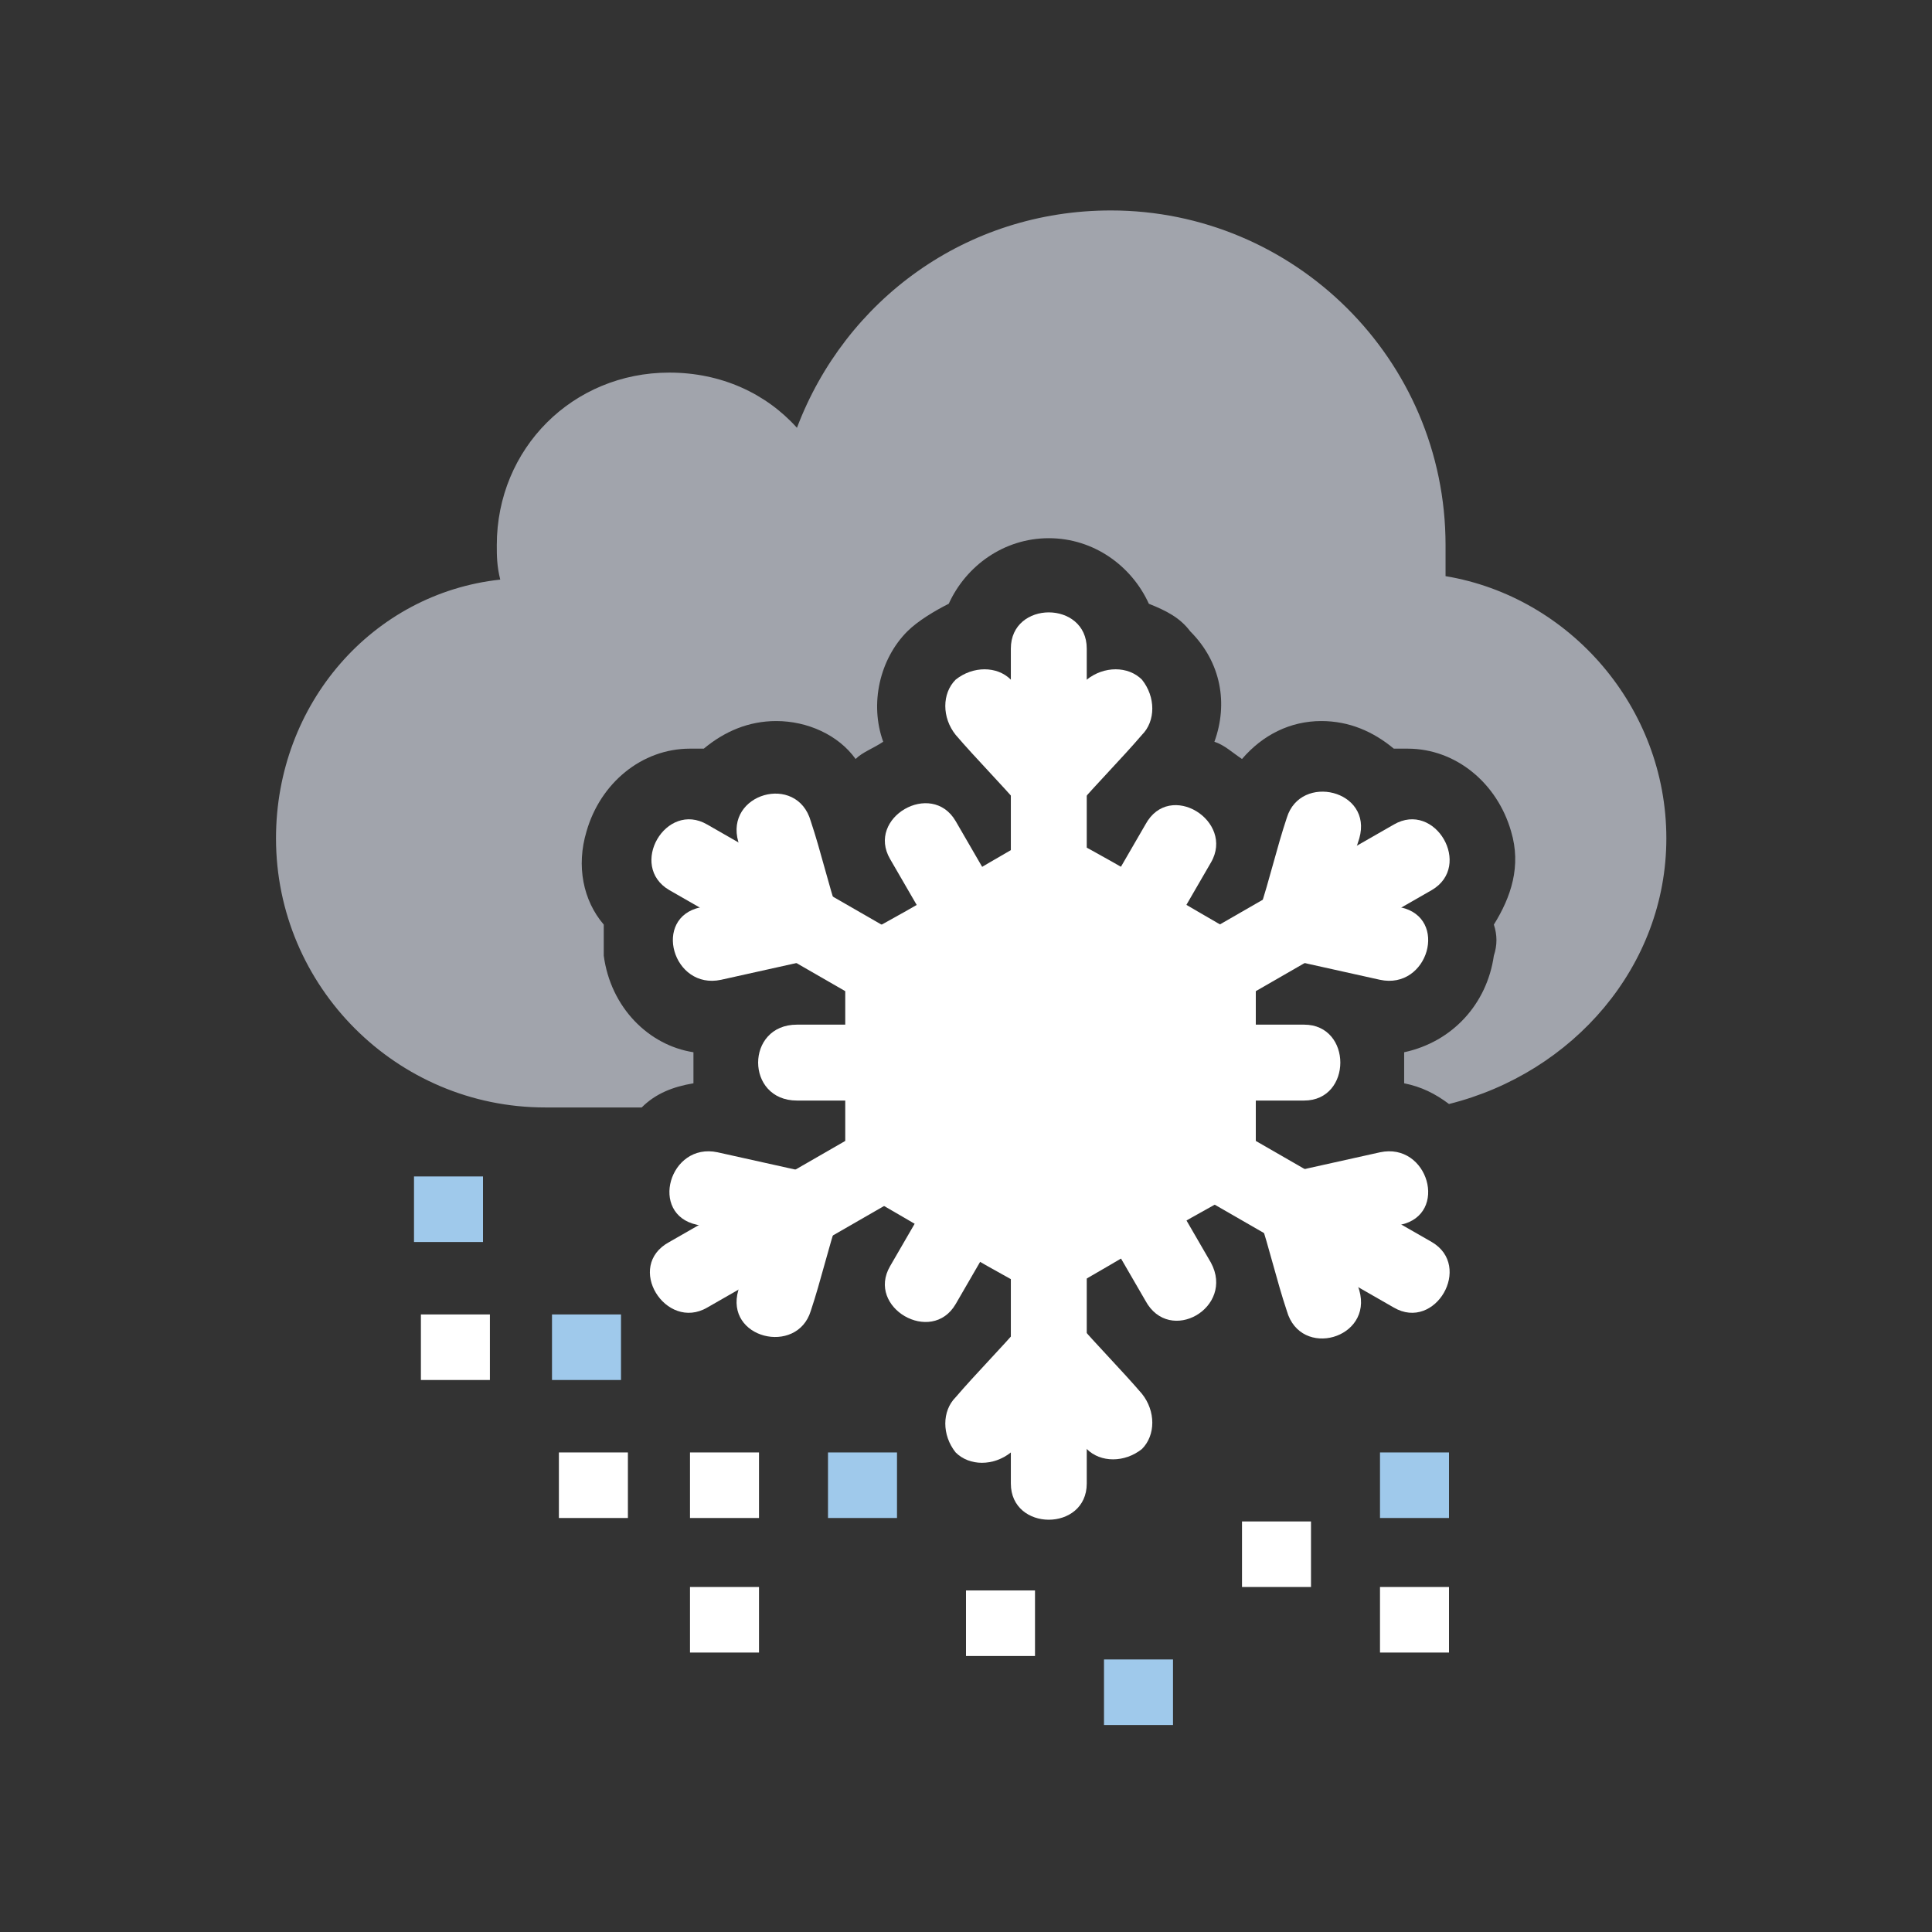 <?xml version="1.0" encoding="utf-8"?>
<!-- Generator: Adobe Illustrator 19.0.0, SVG Export Plug-In . SVG Version: 6.00 Build 0)  -->
<svg version="1.1" id="Layer_1" xmlns="http://www.w3.org/2000/svg" xmlns:xlink="http://www.w3.org/1999/xlink" x="0px" y="0px"
	 viewBox="0 0 56 56" style="enable-background:new 0 0 56 56;" xml:space="preserve">
<rect x="0" y="0" width="56" height="56" fill="#333333" stroke="none"/>
<style type="text/css">
	.st0{opacity:0;fill:#FFFFFF;}
	.st1{fill:#A1A4AC;}
	.st2{fill:#FFFFFF;}
	.st3{fill:#9FC9EB;}
</style>
<g id="XMLID_2_">
	<rect id="XMLID_42_" x="0" class="st0" width="56" height="56"/>
	<g id="XMLID_40_">
		<path id="XMLID_41_" class="st1" d="M48.3,24.3c0-3.8-2.8-7-6.4-7.6c0-0.3,0-0.6,0-0.9c0-5.4-4.4-9.7-9.7-9.7
			c-4.2,0-7.7,2.6-9.1,6.3c-0.9-1-2.2-1.6-3.7-1.6c-2.8,0-5,2.2-5,5c0,0.3,0,0.6,0.1,1C10.8,17.2,8,20.4,8,24.3
			c0,4.3,3.5,7.8,7.8,7.8h2.8c0.4-0.4,0.9-0.6,1.5-0.7c0-0.2,0-0.3,0-0.5c0-0.1,0-0.3,0-0.4c-1.3-0.2-2.4-1.3-2.6-2.8
			c0-0.3,0-0.6,0-0.9c-0.6-0.7-0.8-1.7-0.5-2.7c0.4-1.4,1.6-2.4,3-2.4c0.1,0,0.3,0,0.4,0c0.6-0.5,1.3-0.8,2.1-0.8
			c0.9,0,1.8,0.4,2.3,1.1c0.2-0.2,0.5-0.3,0.8-0.5c-0.4-1.1-0.1-2.4,0.7-3.2c0.3-0.3,0.8-0.6,1.2-0.8c0.5-1.1,1.6-1.9,2.9-1.9
			c1.3,0,2.4,0.8,2.9,1.9c0.5,0.2,0.9,0.4,1.2,0.8c0.9,0.9,1.1,2.1,0.7,3.2c0.3,0.1,0.5,0.3,0.8,0.5c0.6-0.7,1.4-1.1,2.3-1.1
			c0.8,0,1.5,0.3,2.1,0.8c0.1,0,0.3,0,0.4,0c1.4,0,2.6,1,3,2.4c0.3,1,0,1.9-0.5,2.7c0.1,0.3,0.1,0.6,0,0.9c-0.2,1.4-1.2,2.5-2.6,2.8
			c0,0.1,0,0.2,0,0.4c0,0.2,0,0.4,0,0.5c0.5,0.1,0.9,0.3,1.3,0.6C45.6,31.1,48.3,28,48.3,24.3z"/>
	</g>
	<g id="XMLID_15_">
		<path id="XMLID_39_" class="st2" d="M29.3,18.8c0,8.1,0,16.1,0,24.2c0,1.4,2.2,1.4,2.2,0c0-8.1,0-16.1,0-24.2
			C31.5,17.4,29.3,17.4,29.3,18.8z"/>
		<path id="XMLID_38_" class="st2" d="M31.2,21.8c-0.6-0.7-1.3-1.4-1.9-2.1c-0.4-0.4-1.1-0.4-1.6,0c-0.4,0.4-0.4,1.1,0,1.6
			c0.6,0.7,1.3,1.4,1.9,2.1c0.4,0.4,1.1,0.4,1.6,0C31.6,23,31.6,22.3,31.2,21.8z"/>
		<path id="XMLID_37_" class="st2" d="M31.2,23.4c0.6-0.7,1.3-1.4,1.9-2.1c0.4-0.4,0.4-1.1,0-1.6c-0.4-0.4-1.1-0.4-1.6,0
			c-0.6,0.7-1.3,1.4-1.9,2.1c-0.4,0.4-0.4,1.1,0,1.6C30.1,23.8,30.8,23.8,31.2,23.4z"/>
		<path id="XMLID_36_" class="st2" d="M29.6,38.4c-0.6,0.7-1.3,1.4-1.9,2.1c-0.4,0.4-0.4,1.1,0,1.6c0.4,0.4,1.1,0.4,1.6,0
			c0.6-0.7,1.3-1.4,1.9-2.1c0.4-0.4,0.4-1.1,0-1.6C30.8,38,30.1,37.9,29.6,38.4z"/>
		<path id="XMLID_35_" class="st2" d="M29.6,39.9c0.6,0.7,1.3,1.4,1.9,2.1c0.4,0.4,1.1,0.4,1.6,0c0.4-0.4,0.4-1.1,0-1.6
			c-0.6-0.7-1.3-1.4-1.9-2.1c-0.4-0.4-1.1-0.4-1.6,0C29.2,38.8,29.2,39.5,29.6,39.9z"/>
		<path id="XMLID_34_" class="st2" d="M29.9,26.2c1.6,0.9,3.2,1.9,4.9,2.8c1.2,0.7,2.3-1.2,1.1-1.9c-1.6-0.9-3.2-1.9-4.9-2.8
			C29.7,23.6,28.6,25.5,29.9,26.2z"/>
		<path id="XMLID_33_" class="st2" d="M34.2,28.1c0,1.9,0,3.7,0,5.6c0,1.4,2.2,1.4,2.2,0c0-1.9,0-3.7,0-5.6
			C36.4,26.7,34.2,26.7,34.2,28.1z"/>
		<path id="XMLID_32_" class="st2" d="M34.7,32.7c-1.6,0.9-3.2,1.9-4.9,2.8c-1.2,0.7-0.1,2.6,1.1,1.9c1.6-0.9,3.2-1.9,4.9-2.8
			C37.1,33.9,36,32,34.7,32.7z"/>
		<path id="XMLID_31_" class="st2" d="M31,35.5c-1.6-0.9-3.2-1.9-4.9-2.8c-1.2-0.7-2.3,1.2-1.1,1.9c1.6,0.9,3.2,1.9,4.9,2.8
			C31.1,38.2,32.2,36.3,31,35.5z"/>
		<path id="XMLID_30_" class="st2" d="M26.7,33.7c0-1.9,0-3.7,0-5.6c0-1.4-2.2-1.4-2.2,0c0,1.9,0,3.7,0,5.6
			C24.5,35.1,26.7,35.1,26.7,33.7z"/>
		<path id="XMLID_29_" class="st2" d="M26.1,29c1.6-0.9,3.2-1.9,4.9-2.8c1.2-0.7,0.1-2.6-1.1-1.9c-1.6,0.9-3.2,1.9-4.9,2.8
			C23.8,27.8,24.9,29.7,26.1,29z"/>
		<path id="XMLID_28_" class="st2" d="M20.5,37.9c7-4,14-8.1,21-12.1c1.2-0.7,0.1-2.6-1.1-1.9c-7,4-14,8.1-21,12.1
			C18.1,36.7,19.3,38.6,20.5,37.9z"/>
		<path id="XMLID_27_" class="st2" d="M22.2,34.7c-0.3,0.9-0.5,1.8-0.8,2.7c-0.4,1.4,1.7,1.9,2.1,0.6c0.3-0.9,0.5-1.8,0.8-2.7
			C24.7,33.9,22.6,33.4,22.2,34.7z"/>
		<path id="XMLID_26_" class="st2" d="M23.5,34c-0.9-0.2-1.8-0.4-2.7-0.6c-1.4-0.3-2,1.8-0.6,2.1c0.9,0.2,1.8,0.4,2.7,0.6
			C24.3,36.4,24.9,34.3,23.5,34z"/>
		<path id="XMLID_25_" class="st2" d="M37.3,27.8c0.9,0.2,1.8,0.4,2.7,0.6c1.4,0.3,2-1.8,0.6-2.1c-0.9-0.2-1.8-0.4-2.7-0.6
			C36.5,25.4,35.9,27.5,37.3,27.8z"/>
		<path id="XMLID_24_" class="st2" d="M38.6,27c0.3-0.9,0.5-1.8,0.8-2.7c0.4-1.4-1.7-1.9-2.1-0.6c-0.3,0.9-0.5,1.8-0.8,2.7
			C36.1,27.8,38.2,28.4,38.6,27z"/>
		<path id="XMLID_23_" class="st2" d="M41.5,36c-7-4-14-8.1-21-12.1c-1.2-0.7-2.3,1.2-1.1,1.9c7,4,14,8.1,21,12.1
			C41.6,38.6,42.7,36.7,41.5,36z"/>
		<path id="XMLID_22_" class="st2" d="M23.1,31.9c4.9,0,9.8,0,14.7,0c1.4,0,1.4-2.2,0-2.2c-4.9,0-9.8,0-14.7,0
			C21.6,29.7,21.6,31.9,23.1,31.9z"/>
		<path id="XMLID_21_" class="st2" d="M35.1,36.6c-2.5-4.3-4.9-8.5-7.4-12.8c-0.7-1.2-2.6-0.1-1.9,1.1c2.5,4.3,4.9,8.5,7.4,12.8
			C33.9,39,35.8,37.9,35.1,36.6z"/>
		<path id="XMLID_20_" class="st2" d="M33.2,23.9c-2.5,4.3-4.9,8.5-7.4,12.8c-0.7,1.2,1.2,2.3,1.9,1.1c2.5-4.3,4.9-8.5,7.4-12.8
			C35.8,23.8,33.9,22.6,33.2,23.9z"/>
		<path id="XMLID_19_" class="st2" d="M37.9,36.1c0.9-0.2,1.8-0.4,2.7-0.6c1.4-0.3,0.8-2.4-0.6-2.1c-0.9,0.2-1.8,0.4-2.7,0.6
			C35.9,34.3,36.5,36.4,37.9,36.1z"/>
		<path id="XMLID_18_" class="st2" d="M36.5,35.3c0.3,0.9,0.5,1.8,0.8,2.7c0.4,1.4,2.5,0.8,2.1-0.6c-0.3-0.9-0.5-1.8-0.8-2.7
			C38.2,33.4,36.1,33.9,36.5,35.3z"/>
		<path id="XMLID_17_" class="st2" d="M24.3,26.5c-0.3-0.9-0.5-1.8-0.8-2.7c-0.4-1.4-2.5-0.8-2.1,0.6c0.3,0.9,0.5,1.8,0.8,2.7
			C22.6,28.4,24.7,27.8,24.3,26.5z"/>
		<path id="XMLID_16_" class="st2" d="M23,25.7c-0.9,0.2-1.8,0.4-2.7,0.6c-1.4,0.3-0.8,2.4,0.6,2.1c0.9-0.2,1.8-0.4,2.7-0.6
			C24.9,27.5,24.3,25.4,23,25.7z"/>
	</g>
	<rect id="XMLID_14_" x="20" y="42.1" class="st2" width="2" height="1.9"/>
	<rect id="XMLID_13_" x="20" y="46" class="st2" width="2" height="1.9"/>
	<rect id="XMLID_12_" x="16.2" y="42.1" class="st2" width="2" height="1.9"/>
	<rect id="XMLID_11_" x="12.2" y="38.1" class="st2" width="2" height="1.9"/>
	<rect id="XMLID_10_" x="16" y="38.1" class="st3" width="2" height="1.9"/>
	<rect id="XMLID_9_" x="12" y="34.1" class="st3" width="2" height="1.9"/>
	<rect id="XMLID_8_" x="24" y="42.1" class="st3" width="2" height="1.9"/>
	<rect id="XMLID_7_" x="28" y="46.1" class="st2" width="2" height="1.9"/>
	<rect id="XMLID_6_" x="32" y="48.1" class="st3" width="2" height="1.9"/>
	<rect id="XMLID_5_" x="36" y="44.1" class="st2" width="2" height="1.9"/>
	<rect id="XMLID_4_" x="40" y="42.1" class="st3" width="2" height="1.9"/>
	<rect id="XMLID_3_" x="40" y="46" class="st2" width="2" height="1.9"/>
</g>
</svg>
